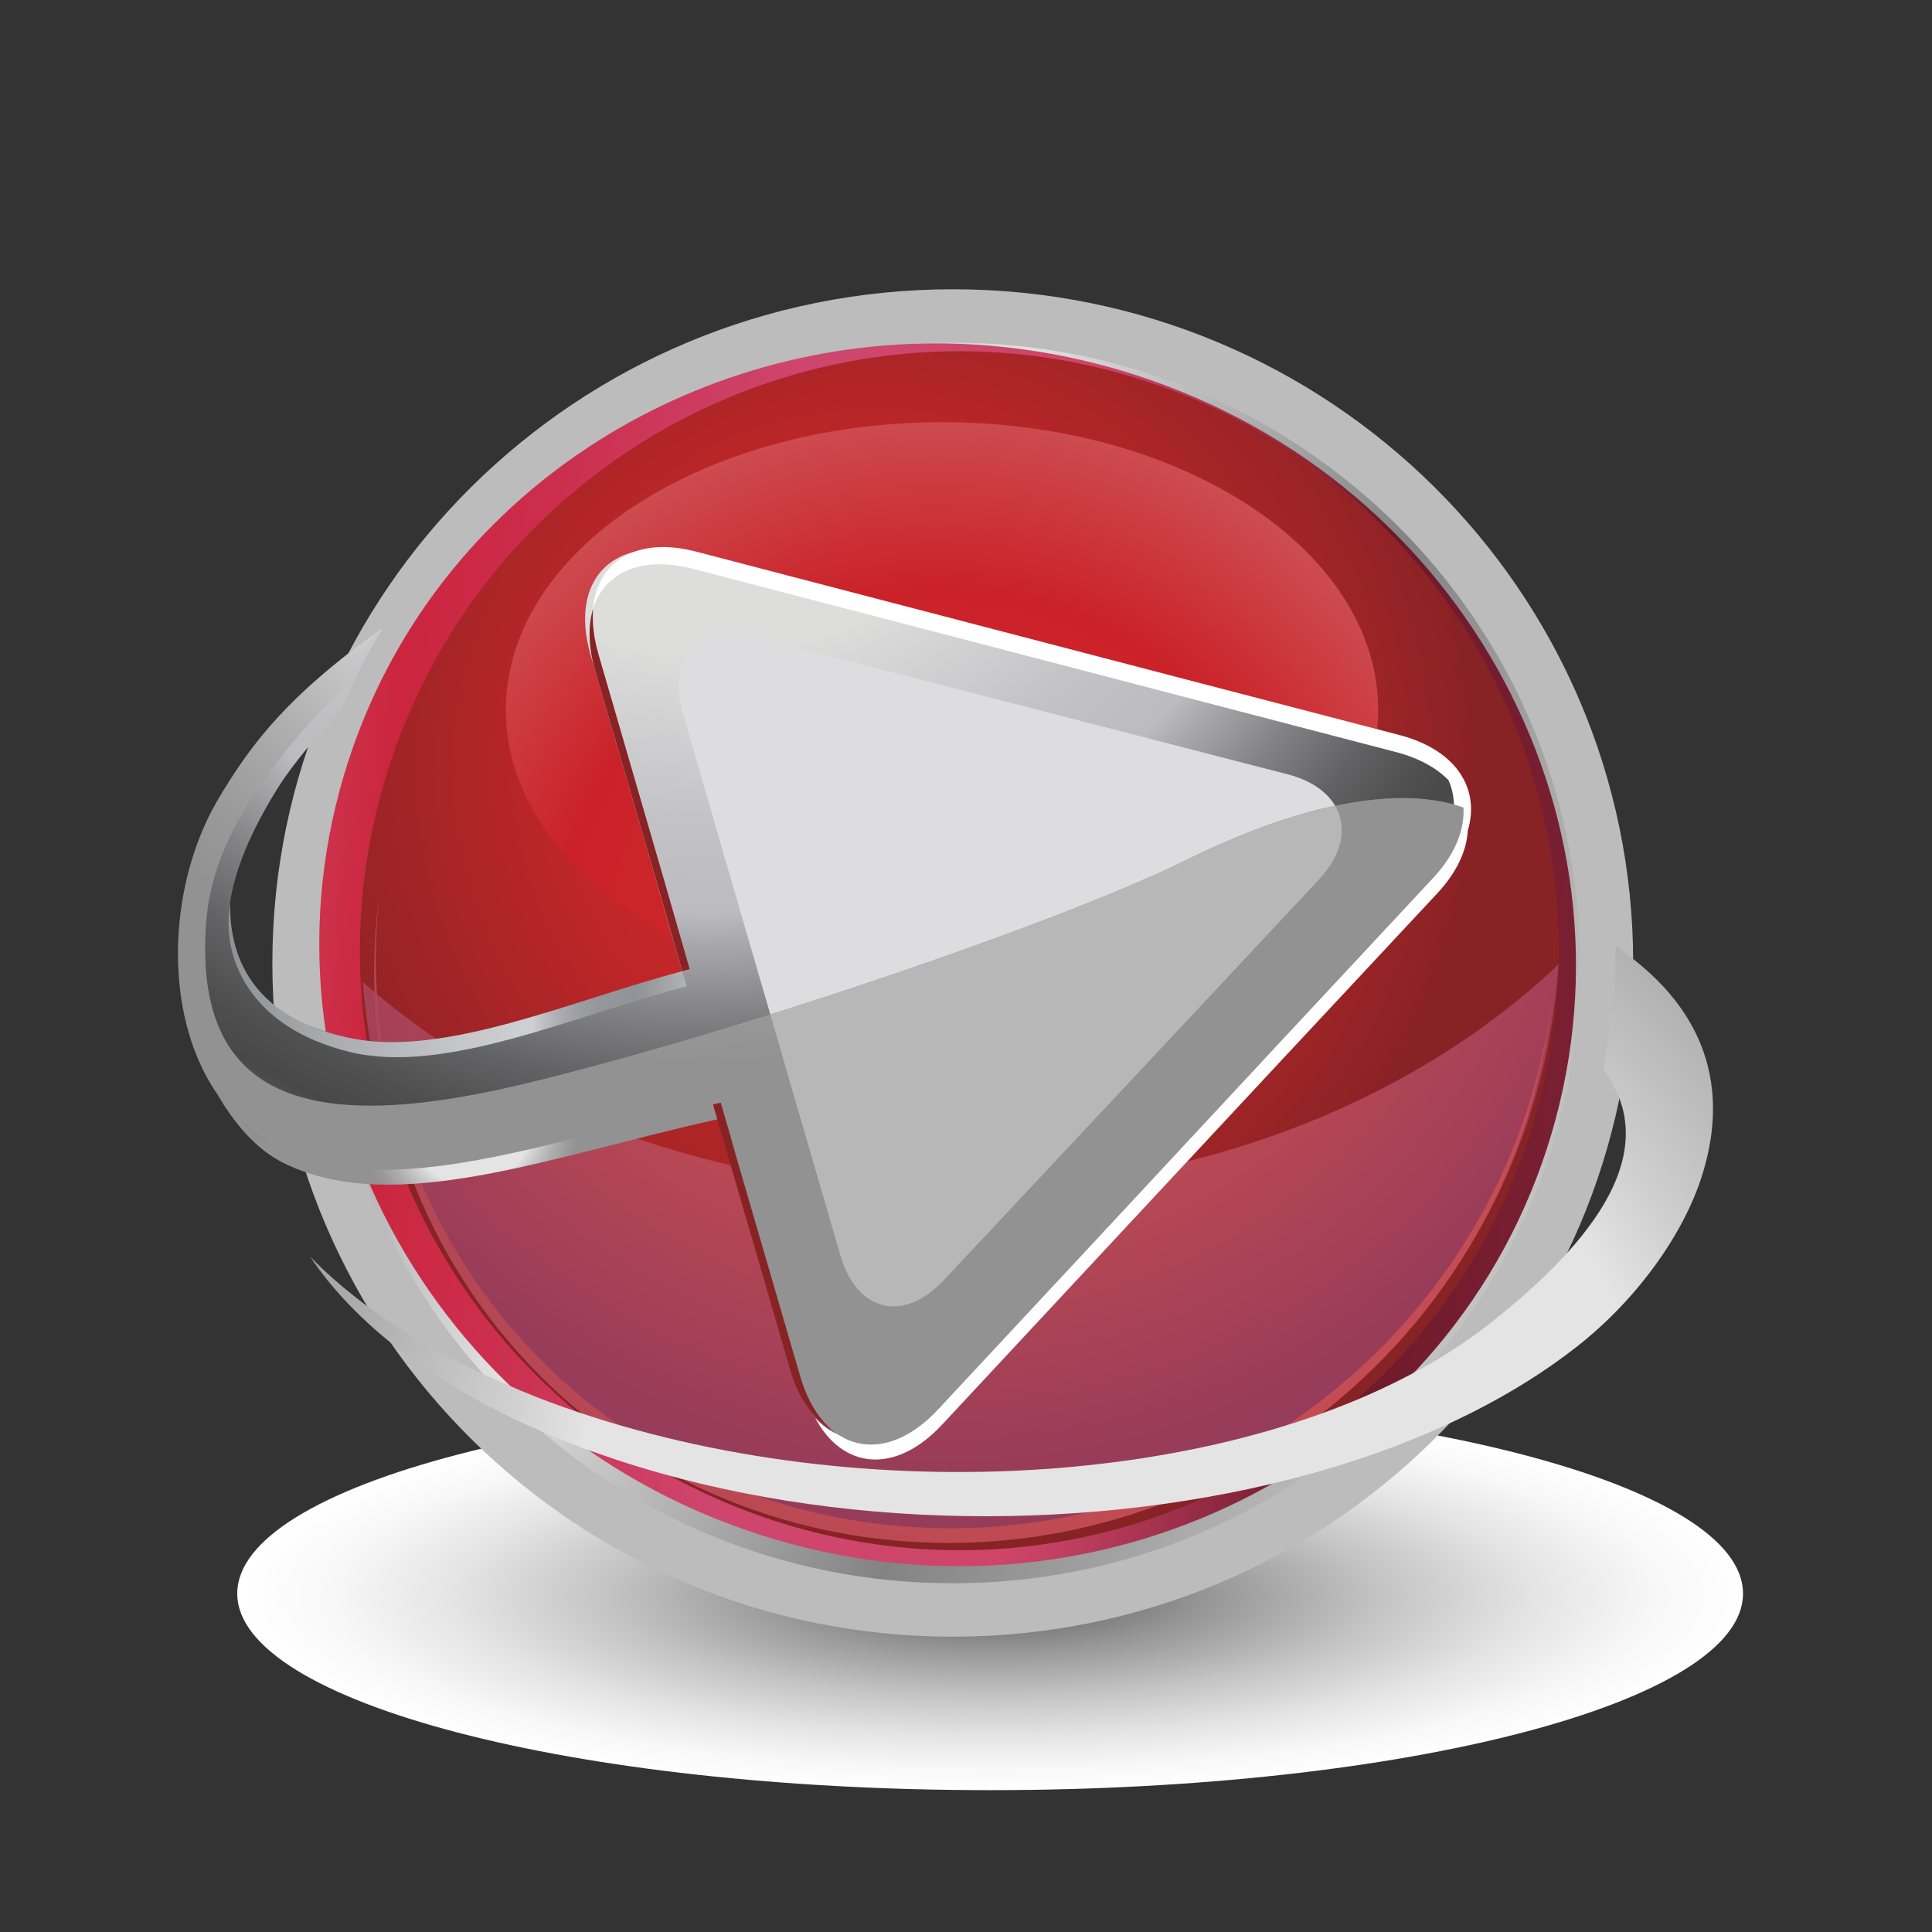 <?xml version="1.0" encoding="iso-8859-1"?>
<!-- Generator: Adobe Illustrator 13.0.0, SVG Export Plug-In . SVG Version: 6.00 Build 14948)  -->
<!DOCTYPE svg PUBLIC "-//W3C//DTD SVG 1.1//EN" "http://www.w3.org/Graphics/SVG/1.1/DTD/svg11.dtd">
<svg version="1.1" id="Layer_1" xmlns="http://www.w3.org/2000/svg" xmlns:xlink="http://www.w3.org/1999/xlink" x="0px" y="0px"
	 width="100px" height="100px" viewBox="0 0 100 100" enable-background="new 0 0 100 100" xml:space="preserve">
<rect x="0" y="0" width="100" height="100" fill="#333333" stroke="none"/>
<g>
	<polyline fill="none" points="78.28,106.64 78.285,106.63 78.28,106.64 	"/>
	<g>
		<defs>
			<path id="SVGID_1_" d="M12.28,82.483c0,5.621,17.447,10.175,38.966,10.175c21.524,0,38.972-4.554,38.972-10.175
				c0-5.624-17.447-10.173-38.972-10.173C29.727,72.311,12.28,76.859,12.28,82.483"/>
		</defs>
		<clipPath id="SVGID_2_">
			<use xlink:href="#SVGID_1_"  overflow="visible"/>
		</clipPath>
		
			<radialGradient id="SVGID_3_" cx="-430.697" cy="317.352" r="4.934" gradientTransform="matrix(7.896 0 0 -2.062 3452.256 736.957)" gradientUnits="userSpaceOnUse">
			<stop  offset="0" style="stop-color:#545554"/>
			<stop  offset="0.023" style="stop-color:#5A5B5A"/>
			<stop  offset="0.276" style="stop-color:#949594"/>
			<stop  offset="0.509" style="stop-color:#C2C3C2"/>
			<stop  offset="0.715" style="stop-color:#E3E4E3"/>
			<stop  offset="0.885" style="stop-color:#F8F8F8"/>
			<stop  offset="1" style="stop-color:#FFFFFF"/>
		</radialGradient>
		<rect x="12.28" y="72.311" clip-path="url(#SVGID_2_)" fill="url(#SVGID_3_)" width="77.938" height="20.348"/>
	</g>
	<g>
		<defs>
			<path id="SVGID_4_" d="M15.475,49.847c0,18.496,15.153,33.485,33.838,33.485c18.69,0,33.843-14.989,33.843-33.485
				c0-18.499-15.152-33.497-33.843-33.497C30.628,16.35,15.475,31.348,15.475,49.847"/>
		</defs>
		<clipPath id="SVGID_5_">
			<use xlink:href="#SVGID_4_"  overflow="visible"/>
		</clipPath>
		
			<linearGradient id="SVGID_6_" gradientUnits="userSpaceOnUse" x1="-464.782" y1="562.085" x2="-459.846" y2="562.085" gradientTransform="matrix(-23.5 -12.072 -12.072 23.5 -4050.241 -18751.184)">
			<stop  offset="0" style="stop-color:#E1E1E1"/>
			<stop  offset="0.236" style="stop-color:#838383"/>
			<stop  offset="0.405" style="stop-color:#E1E1E1"/>
			<stop  offset="0.584" style="stop-color:#838383"/>
			<stop  offset="1" style="stop-color:#E1E1E1"/>
		</linearGradient>
		<polygon clip-path="url(#SVGID_5_)" fill="url(#SVGID_6_)" points="69.025,110.838 -11.746,69.346 29.611,-11.151 110.378,30.336 
					"/>
	</g>
	<g>
		<path fill="none" stroke="#BCBCBC" stroke-width="2.765" d="M83.151,49.847c0,18.496-15.142,33.485-33.833,33.485
			c-18.69,0-33.838-14.989-33.838-33.485c0-18.499,15.148-33.492,33.838-33.492C68.01,16.354,83.151,31.348,83.151,49.847z"/>
	</g>
	<g>
		<defs>
			<path id="SVGID_7_" d="M17.803,40.12c-4.969,16.694,4.988,34.401,22.243,39.539c17.254,5.138,35.278-4.235,40.248-20.937
				c4.97-16.704-4.988-34.401-22.243-39.539c-3.205-0.95-6.429-1.408-9.595-1.408C34.561,17.776,21.846,26.519,17.803,40.12"/>
		</defs>
		<clipPath id="SVGID_8_">
			<use xlink:href="#SVGID_7_"  overflow="visible"/>
		</clipPath>
		
			<linearGradient id="SVGID_9_" gradientUnits="userSpaceOnUse" x1="-445.701" y1="534.205" x2="-440.766" y2="534.205" gradientTransform="matrix(29.424 2.734 2.283 -28.583 11882.608 16533.508)">
			<stop  offset="0" style="stop-color:#DF9AA9"/>
			<stop  offset="0.017" style="stop-color:#DF9AA9"/>
			<stop  offset="0.219" style="stop-color:#CB253F"/>
			<stop  offset="0.267" style="stop-color:#CC2E4C"/>
			<stop  offset="0.354" style="stop-color:#CE466E"/>
			<stop  offset="0.455" style="stop-color:#CE4568"/>
			<stop  offset="0.476" style="stop-color:#C13F60"/>
			<stop  offset="0.514" style="stop-color:#9F304B"/>
			<stop  offset="0.562" style="stop-color:#6C192B"/>
			<stop  offset="0.641" style="stop-color:#7A1F32"/>
			<stop  offset="0.789" style="stop-color:#9E3045"/>
			<stop  offset="0.955" style="stop-color:#CE465D"/>
			<stop  offset="1" style="stop-color:#CE465D"/>
		</linearGradient>
		<polygon clip-path="url(#SVGID_8_)" fill="url(#SVGID_9_)" points="13.364,11.096 90.574,18.272 84.732,91.478 7.522,84.301 		"/>
	</g>
	<g>
		<defs>
			<path id="SVGID_10_" d="M19.928,40.361c-4.897,16.416,4.458,33.689,20.884,38.582c16.411,4.887,33.694-4.459,38.581-20.885
				c4.897-16.424-4.462-33.698-20.884-38.58c-2.954-0.882-5.933-1.297-8.863-1.297C36.276,18.181,23.938,26.89,19.928,40.361"/>
		</defs>
		<clipPath id="SVGID_11_">
			<use xlink:href="#SVGID_10_"  overflow="visible"/>
		</clipPath>
		
			<radialGradient id="SVGID_12_" cx="-421.654" cy="508.906" r="4.935" gradientTransform="matrix(9.053 2.695 2.695 -9.053 2490.972 5783.302)" gradientUnits="userSpaceOnUse">
			<stop  offset="0" style="stop-color:#CB2729"/>
			<stop  offset="0.236" style="stop-color:#CB2729"/>
			<stop  offset="0.351" style="stop-color:#BE2628"/>
			<stop  offset="0.564" style="stop-color:#9C2426"/>
			<stop  offset="0.68" style="stop-color:#872225"/>
			<stop  offset="1" style="stop-color:#872225"/>
		</radialGradient>
		<polygon clip-path="url(#SVGID_11_)" fill="url(#SVGID_12_)" points="20.67,-0.76 102.237,23.521 78.65,102.765 -2.917,78.484 		
			"/>
	</g>
	<g>
		<defs>
			<path id="SVGID_13_" d="M49.222,61.587c-12.083,0-22.946-4.155-30.436-10.748c0.121,1.726,0.391,3.432,0.796,5.099
				c3.508,13.539,15.635,23.53,30.06,23.53c16.488,0,29.983-13.058,31.024-29.551C73.156,57.046,61.859,61.587,49.222,61.587"/>
		</defs>
		<clipPath id="SVGID_14_">
			<use xlink:href="#SVGID_13_"  overflow="visible"/>
		</clipPath>
		
			<radialGradient id="SVGID_15_" cx="-436.682" cy="509.857" r="4.937" gradientTransform="matrix(11.189 0 0 -11.189 4935.277 5743.23)" gradientUnits="userSpaceOnUse">
			<stop  offset="0" style="stop-color:#CD585B"/>
			<stop  offset="0.236" style="stop-color:#D05151"/>
			<stop  offset="0.368" style="stop-color:#C44C53"/>
			<stop  offset="0.61" style="stop-color:#A34057"/>
			<stop  offset="0.68" style="stop-color:#983C59"/>
			<stop  offset="1" style="stop-color:#8A3A64"/>
		</radialGradient>
		<rect x="18.786" y="49.917" clip-path="url(#SVGID_14_)" fill="url(#SVGID_15_)" width="61.879" height="29.551"/>
	</g>
	<g>
		<defs>
			<path id="SVGID_16_" d="M25.828,68.835c10.391,12.931,29.61,14.758,42.923,4.068c6.757-5.438,10.671-13.053,11.548-20.932
				c-1.035,7.604-4.917,14.916-11.461,20.169c-13.302,10.691-32.523,8.869-42.914-4.067c-5.118-6.371-7.128-14.237-6.28-21.857
				C18.574,54.072,20.545,62.256,25.828,68.835"/>
		</defs>
		<clipPath id="SVGID_17_">
			<use xlink:href="#SVGID_16_"  overflow="visible"/>
		</clipPath>
		
			<radialGradient id="SVGID_18_" cx="-439.431" cy="517.731" r="4.93" gradientTransform="matrix(14.275 0 0 -14.275 6326.87 7441.488)" gradientUnits="userSpaceOnUse">
			<stop  offset="0" style="stop-color:#CD585B"/>
			<stop  offset="0.236" style="stop-color:#D05151"/>
			<stop  offset="0.368" style="stop-color:#C44C53"/>
			<stop  offset="0.61" style="stop-color:#A34057"/>
			<stop  offset="0.68" style="stop-color:#983C59"/>
			<stop  offset="1" style="stop-color:#8A3A64"/>
		</radialGradient>
		<rect x="18.574" y="46.216" clip-path="url(#SVGID_17_)" fill="url(#SVGID_18_)" width="61.725" height="37.376"/>
	</g>
	<g>
		<defs>
			<path id="SVGID_19_" d="M26.184,36.746c0,8.232,10.106,14.902,22.575,14.902c12.469,0,22.575-6.67,22.575-14.902
				c0-8.227-10.105-14.893-22.575-14.893C36.291,21.854,26.184,28.519,26.184,36.746"/>
		</defs>
		<clipPath id="SVGID_20_">
			<use xlink:href="#SVGID_19_"  overflow="visible"/>
		</clipPath>
		
			<radialGradient id="SVGID_21_" cx="-426.616" cy="479.177" r="4.934" gradientTransform="matrix(6.446 0 0 -6.446 2798.387 3139.221)" gradientUnits="userSpaceOnUse">
			<stop  offset="0" style="stop-color:#CB2729"/>
			<stop  offset="0.341" style="stop-color:#CB2729"/>
			<stop  offset="0.632" style="stop-color:#CB2229"/>
			<stop  offset="0.989" style="stop-color:#CD575B"/>
			<stop  offset="1" style="stop-color:#CD575B"/>
		</radialGradient>
		<rect x="26.184" y="21.854" clip-path="url(#SVGID_20_)" fill="url(#SVGID_21_)" width="45.15" height="29.795"/>
	</g>
	<g>
		<defs>
			<path id="SVGID_22_" d="M83.219,53.913c-0.023,0.213-0.057,0.415-0.105,0.608c-0.048,0.27-0.092,0.534-0.145,0.8
				c3.432,4.568-1.253,9.552-5.86,13.186c-0.044,0.039-0.102,0.077-0.154,0.121c-0.819,0.637-1.716,1.238-2.66,1.797
				c-11.471,6.801-31.337,7.779-46.48,1.904c-0.28-0.111-0.554-0.23-0.839-0.342c-0.771-0.328-1.523-0.655-2.246-0.993
				c-3.624-1.729-6.536-3.749-8.675-5.948c2.304,3.442,6.294,6.556,11.798,8.966c0.568,0.251,1.147,0.491,1.745,0.722
				c0.434,0.174,0.877,0.339,1.315,0.482c11.09,3.938,24.643,4.223,35.901,1.34c0.974-0.251,1.933-0.525,2.873-0.819
				c4.607-1.466,8.713-3.498,11.972-6.067c3.132-2.468,5.503-5.846,6.435-8.815c1.19-3.749,0.882-8.247-4.464-11.876
				C83.615,50.655,83.48,52.304,83.219,53.913"/>
		</defs>
		<clipPath id="SVGID_23_">
			<use xlink:href="#SVGID_22_"  overflow="visible"/>
		</clipPath>
		
			<radialGradient id="SVGID_24_" cx="-441.133" cy="521.771" r="4.937" gradientTransform="matrix(17.192 0 0 -17.192 7641.986 9050.028)" gradientUnits="userSpaceOnUse">
			<stop  offset="0" style="stop-color:#E4E4E4"/>
			<stop  offset="0.332" style="stop-color:#E4E4E4"/>
			<stop  offset="0.378" style="stop-color:#D1D1D1"/>
			<stop  offset="0.477" style="stop-color:#AFAFAF"/>
			<stop  offset="0.559" style="stop-color:#9A9A9A"/>
			<stop  offset="0.612" style="stop-color:#929292"/>
			<stop  offset="1" style="stop-color:#929292"/>
		</radialGradient>
		<rect x="16.054" y="48.978" clip-path="url(#SVGID_23_)" fill="url(#SVGID_24_)" width="73.229" height="30.461"/>
	</g>
	<g>
		<defs>
			<path id="SVGID_25_" d="M30.58,33.941l3.344,11.509c0.655,2.256,0.525,1.871,1.388,4.83c-5.909,1.543-12.531,4.584-17.408,3.403
				c-7.818-1.89-7.027-7.263-3.538-12.879c0.795-1.272,2.168-2.872,3.316-4.105c0.689-1.576,1.031-2.372,2.145-4.217
				c-4.256,3.118-6.728,5.759-8.618,9.041c-3.243,5.644-2.8,14.964,3.311,17.944c5.779,2.805,14.093-0.516,22.787-2.391
				c0.453,1.542,0.415,1.437,0.762,2.66l3.35,11.499c1.143,3.924,4.347,4.705,7.128,1.727l7.769-8.338
				c2.771-2.979,7.312-7.856,10.083-10.835l7.773-8.338c2.771-2.987,1.827-6.256-2.115-7.287l-11.028-2.877
				c-3.947-1.021-10.391-2.704-14.333-3.735l-11.027-2.882c-0.621-0.159-1.205-0.231-1.734-0.231
				C31.09,28.437,29.615,30.634,30.58,33.941"/>
		</defs>
		<clipPath id="SVGID_26_">
			<use xlink:href="#SVGID_25_"  overflow="visible"/>
		</clipPath>
		
			<radialGradient id="SVGID_27_" cx="-449.163" cy="516.135" r="4.933" gradientTransform="matrix(12.894 -3.811 -3.811 -12.894 7794.955 4958.115)" gradientUnits="userSpaceOnUse">
			<stop  offset="0" style="stop-color:#DDDDDC"/>
			<stop  offset="0.286" style="stop-color:#DDDDDC"/>
			<stop  offset="0.307" style="stop-color:#D8D8D8"/>
			<stop  offset="0.417" style="stop-color:#C3C3C6"/>
			<stop  offset="0.489" style="stop-color:#BBBBC0"/>
			<stop  offset="0.506" style="stop-color:#AEAEB2"/>
			<stop  offset="0.569" style="stop-color:#828285"/>
			<stop  offset="0.625" style="stop-color:#626264"/>
			<stop  offset="0.671" style="stop-color:#4F4F4F"/>
			<stop  offset="0.702" style="stop-color:#484848"/>
			<stop  offset="0.961" style="stop-color:#FFFFFF"/>
			<stop  offset="1" style="stop-color:#FFFFFF"/>
		</radialGradient>
		<polygon clip-path="url(#SVGID_26_)" fill="url(#SVGID_27_)" points="-4.945,32.249 71.406,9.689 89.86,72.127 13.508,94.688 		
			"/>
	</g>
	<g>
		<defs>
			<path id="SVGID_28_" d="M14.748,60.231c5.692,2.771,13.837-0.404,22.392-2.299c-0.082-0.259-0.178-0.598-0.333-1.137
				c-8.704,1.88-17.071,5.32-22.787,2.39c-1.089-0.549-1.986-1.561-2.752-2.506C12.121,58.097,13.191,59.476,14.748,60.231"/>
		</defs>
		<clipPath id="SVGID_29_">
			<use xlink:href="#SVGID_28_"  overflow="visible"/>
		</clipPath>
		
			<radialGradient id="SVGID_30_" cx="-409.565" cy="297.501" r="4.937" gradientTransform="matrix(1.861 -0.231 -0.231 -1.861 855.283 517.282)" gradientUnits="userSpaceOnUse">
			<stop  offset="0" style="stop-color:#E4E4E4"/>
			<stop  offset="0.332" style="stop-color:#E4E4E4"/>
			<stop  offset="0.378" style="stop-color:#D1D1D1"/>
			<stop  offset="0.477" style="stop-color:#AFAFAF"/>
			<stop  offset="0.559" style="stop-color:#9A9A9A"/>
			<stop  offset="0.612" style="stop-color:#929292"/>
			<stop  offset="1" style="stop-color:#929292"/>
		</radialGradient>
		<polygon clip-path="url(#SVGID_29_)" fill="url(#SVGID_30_)" points="10.497,56.776 36.749,53.518 37.916,62.912 11.658,66.164 		
			"/>
	</g>
	<g>
		<defs>
			<path id="SVGID_31_" d="M36.797,56.776c0.149,0.525,0.221,0.776,0.472,1.639l3.596,12.357c0.318,1.099,0.795,2.377,2.352,3.345
				c-0.704-0.781-1.403-1.484-1.985-3.662l-3.21-10.912c-0.386-1.311-0.348-1.19-0.829-2.863
				C37.058,56.714,36.927,56.742,36.797,56.776"/>
		</defs>
		<clipPath id="SVGID_32_">
			<use xlink:href="#SVGID_31_"  overflow="visible"/>
		</clipPath>
		
			<radialGradient id="SVGID_33_" cx="-435.663" cy="462.712" r="4.932" gradientTransform="matrix(5.622 -0.697 -0.697 -5.622 2807.707 2378.22)" gradientUnits="userSpaceOnUse">
			<stop  offset="0" style="stop-color:#CB2729"/>
			<stop  offset="0.083" style="stop-color:#BE2628"/>
			<stop  offset="0.235" style="stop-color:#9C2426"/>
			<stop  offset="0.319" style="stop-color:#872225"/>
			<stop  offset="1" style="stop-color:#872225"/>
		</radialGradient>
		<polygon clip-path="url(#SVGID_32_)" fill="url(#SVGID_33_)" points="34.667,56.939 43.121,55.894 45.347,73.856 36.894,74.907 		
			"/>
	</g>
	<g>
		<defs>
			<path id="SVGID_34_" d="M18.125,54.454c4.887,1.186,11.51-1.861,17.418-3.403c-0.092-0.295-0.164-0.544-0.227-0.781
				c-5.812,1.562-12.237,4.415-17.037,3.49c-4.916-0.949-6.429-3.924-6.362-7.018C11.422,49.402,12.805,53.171,18.125,54.454"/>
		</defs>
		<clipPath id="SVGID_35_">
			<use xlink:href="#SVGID_34_"  overflow="visible"/>
		</clipPath>
		
			<linearGradient id="SVGID_36_" gradientUnits="userSpaceOnUse" x1="-459.894" y1="577.466" x2="-454.961" y2="577.466" gradientTransform="matrix(-16.28 0.151 0.151 16.28 -7521.383 -9280.969)">
			<stop  offset="0" style="stop-color:#E7E5E3"/>
			<stop  offset="0" style="stop-color:#DBDBDC"/>
			<stop  offset="0" style="stop-color:#CFD0D4"/>
			<stop  offset="0.068" style="stop-color:#ECEDEE"/>
			<stop  offset="0.107" style="stop-color:#FFFFFF"/>
			<stop  offset="0.129" style="stop-color:#F6F6F6"/>
			<stop  offset="0.166" style="stop-color:#DCDDDF"/>
			<stop  offset="0.212" style="stop-color:#B4B6B8"/>
			<stop  offset="0.247" style="stop-color:#909397"/>
			<stop  offset="0.27" style="stop-color:#93969A"/>
			<stop  offset="0.285" style="stop-color:#9B9EA2"/>
			<stop  offset="0.297" style="stop-color:#AAACB0"/>
			<stop  offset="0.308" style="stop-color:#BFC0C4"/>
			<stop  offset="0.315" style="stop-color:#CFD0D4"/>
			<stop  offset="0.363" style="stop-color:#C5C6CA"/>
			<stop  offset="0.444" style="stop-color:#ABACB0"/>
			<stop  offset="0.547" style="stop-color:#818286"/>
			<stop  offset="0.646" style="stop-color:#535457"/>
			<stop  offset="0.679" style="stop-color:#5C5E61"/>
			<stop  offset="0.736" style="stop-color:#76787C"/>
			<stop  offset="0.742" style="stop-color:#797B7F"/>
			<stop  offset="0.743" style="stop-color:#737579"/>
			<stop  offset="0.752" style="stop-color:#5B5C5F"/>
			<stop  offset="0.761" style="stop-color:#4A4B4D"/>
			<stop  offset="0.77" style="stop-color:#3F4042"/>
			<stop  offset="0.781" style="stop-color:#3C3D3E"/>
			<stop  offset="0.784" style="stop-color:#474849"/>
			<stop  offset="0.797" style="stop-color:#777879"/>
			<stop  offset="0.81" style="stop-color:#A1A1A2"/>
			<stop  offset="0.824" style="stop-color:#C3C3C4"/>
			<stop  offset="0.838" style="stop-color:#DDDEDE"/>
			<stop  offset="0.852" style="stop-color:#F0F0F0"/>
			<stop  offset="0.866" style="stop-color:#FBFBFB"/>
			<stop  offset="0.882" style="stop-color:#FFFFFF"/>
			<stop  offset="0.899" style="stop-color:#E8E8E9"/>
			<stop  offset="0.923" style="stop-color:#CDCED1"/>
			<stop  offset="0.948" style="stop-color:#BABCBF"/>
			<stop  offset="0.973" style="stop-color:#AFB1B4"/>
			<stop  offset="1" style="stop-color:#ABADB1"/>
		</linearGradient>
		<polygon clip-path="url(#SVGID_35_)" fill="url(#SVGID_36_)" points="35.621,55.64 11.427,55.86 11.34,46.742 35.54,46.516 		"/>
	</g>
	<g>
		<defs>
			<path id="SVGID_37_" d="M30.695,31.521c0.579-1.889,2.506-2.781,5.2-2.073l11.032,2.873c3.942,1.031,10.387,2.708,14.334,3.74
				l11.021,2.873c1.162,0.308,2.068,0.809,2.689,1.446c0.627,1.407,0.237,3.142-1.297,4.795l-7.768,8.342
				c-2.777,2.979-7.327,7.848-10.098,10.83l-7.77,8.344c-2.048,2.197-4.328,2.342-5.847,0.693c1.427,2.689,4.165,2.94,6.574,0.353
				l7.77-8.344c2.775-2.978,7.315-7.856,10.093-10.834l7.778-8.333c1.031-1.113,1.537-2.26,1.57-3.316c0,0.024,0.005,0.044,0,0.073
				c0.646-2.188-0.626-4.174-3.532-4.936l-11.032-2.873c-3.937-1.031-10.381-2.708-14.333-3.74l-11.027-2.877
				c-0.617-0.16-1.2-0.241-1.725-0.241C32.214,28.316,30.859,29.541,30.695,31.521"/>
		</defs>
		<clipPath id="SVGID_38_">
			<use xlink:href="#SVGID_37_"  overflow="visible"/>
		</clipPath>
		
			<linearGradient id="SVGID_39_" gradientUnits="userSpaceOnUse" x1="-433.924" y1="518.006" x2="-428.987" y2="518.006" gradientTransform="matrix(12.932 2.575 2.575 -12.932 4300.251 7862.31)">
			<stop  offset="0" style="stop-color:#FFFFFF"/>
			<stop  offset="0.258" style="stop-color:#FFFFFF"/>
			<stop  offset="0.865" style="stop-color:#FFFFFF"/>
			<stop  offset="1" style="stop-color:#FFFFFF"/>
		</linearGradient>
		<polygon clip-path="url(#SVGID_38_)" fill="url(#SVGID_39_)" points="32.449,19.521 85.822,30.144 74.872,85.115 21.504,74.493 		
			"/>
	</g>
	<g>
		<defs>
			<path id="SVGID_40_" d="M30.806,34.717l3.351,11.509c0.587,2.034,0.544,1.923,1.161,4.043c0.125-0.039,0.256-0.076,0.38-0.106
				c-0.857-2.958-0.732-2.573-1.388-4.828l-3.345-11.51c-0.241-0.849-0.317-1.62-0.27-2.304
				C30.436,32.389,30.445,33.479,30.806,34.717"/>
		</defs>
		<clipPath id="SVGID_41_">
			<use xlink:href="#SVGID_40_"  overflow="visible"/>
		</clipPath>
		
			<radialGradient id="SVGID_42_" cx="-421.099" cy="386.94" r="4.936" gradientTransform="matrix(2.901 -0.36 -0.36 -2.901 1397.015 1031.662)" gradientUnits="userSpaceOnUse">
			<stop  offset="0" style="stop-color:#CB2729"/>
			<stop  offset="0.236" style="stop-color:#CB2729"/>
			<stop  offset="0.351" style="stop-color:#BE2628"/>
			<stop  offset="0.564" style="stop-color:#9C2426"/>
			<stop  offset="0.68" style="stop-color:#872225"/>
			<stop  offset="1" style="stop-color:#872225"/>
		</radialGradient>
		<polygon clip-path="url(#SVGID_41_)" fill="url(#SVGID_42_)" points="28.141,31.811 35.621,30.885 37.988,49.986 30.512,50.911 		
			"/>
	</g>
	<g>
		<defs>
			<path id="SVGID_43_" d="M11.209,41.522c-3.243,5.644-2.8,14.964,3.307,17.944c5.784,2.805,14.087-0.516,22.792-2.391
				c0.453,1.542,0.415,1.437,0.762,2.66l3.35,11.51c1.143,3.913,4.347,4.694,7.128,1.716l7.769-8.338
				c2.771-2.979,7.312-7.856,10.083-10.835l7.773-8.338c1.142-1.224,1.644-2.496,1.576-3.652c-1.928-0.704-6.323-1.244-14.487,2.785
				c-6.059,2.989-22.045,8.531-33.583,11.383c-10.613,2.633-17.775,1.717-17.004-8.28c0.342-4.462,3.509-8.424,6.964-12
				c0.362-1.128,0.872-1.524,1.711-2.863C15.095,35.937,13.099,38.25,11.209,41.522"/>
		</defs>
		<clipPath id="SVGID_44_">
			<use xlink:href="#SVGID_43_"  overflow="visible"/>
		</clipPath>
		
			<radialGradient id="SVGID_45_" cx="-449.19" cy="516.015" r="4.937" gradientTransform="matrix(12.836 -3.793 -3.793 -12.836 7759.743 4934.311)" gradientUnits="userSpaceOnUse">
			<stop  offset="0" style="stop-color:#E4E4E4"/>
			<stop  offset="0.332" style="stop-color:#E4E4E4"/>
			<stop  offset="0.378" style="stop-color:#D1D1D1"/>
			<stop  offset="0.477" style="stop-color:#AFAFAF"/>
			<stop  offset="0.559" style="stop-color:#9A9A9A"/>
			<stop  offset="0.612" style="stop-color:#929292"/>
			<stop  offset="1" style="stop-color:#929292"/>
		</radialGradient>
		<polygon clip-path="url(#SVGID_44_)" fill="url(#SVGID_45_)" points="-3.755,36.283 70.37,14.383 87.538,72.479 13.417,94.379 		
			"/>
	</g>
	<g>
		<path fill="#DDDCDF" d="M69.107,41.706c-0.43-0.728-1.253-1.316-2.448-1.625l-8.329-2.149c-2.969-0.766-7.835-2.024-10.81-2.791
			l-8.323-2.154c-2.969-0.761-4.704,1.022-3.841,3.971l2.506,8.647c0.545,1.861,1.307,4.482,2.01,6.901
			c8.704-2.737,17.303-5.909,21.39-7.923C64.413,43.021,67.001,42.149,69.107,41.706"/>
		<path fill="#B8B7B8" d="M43.496,64.965c0.849,2.954,3.277,3.528,5.369,1.282l5.875-6.27c2.106-2.247,5.533-5.909,7.64-8.155
			l5.87-6.276c1.258-1.334,1.494-2.756,0.857-3.84c-2.106,0.443-4.694,1.316-7.846,2.877c-4.087,2.014-12.686,5.186-21.39,7.923
			c0.409,1.397,0.795,2.738,1.108,3.822L43.496,64.965z"/>
	</g>
</g>
</svg>
